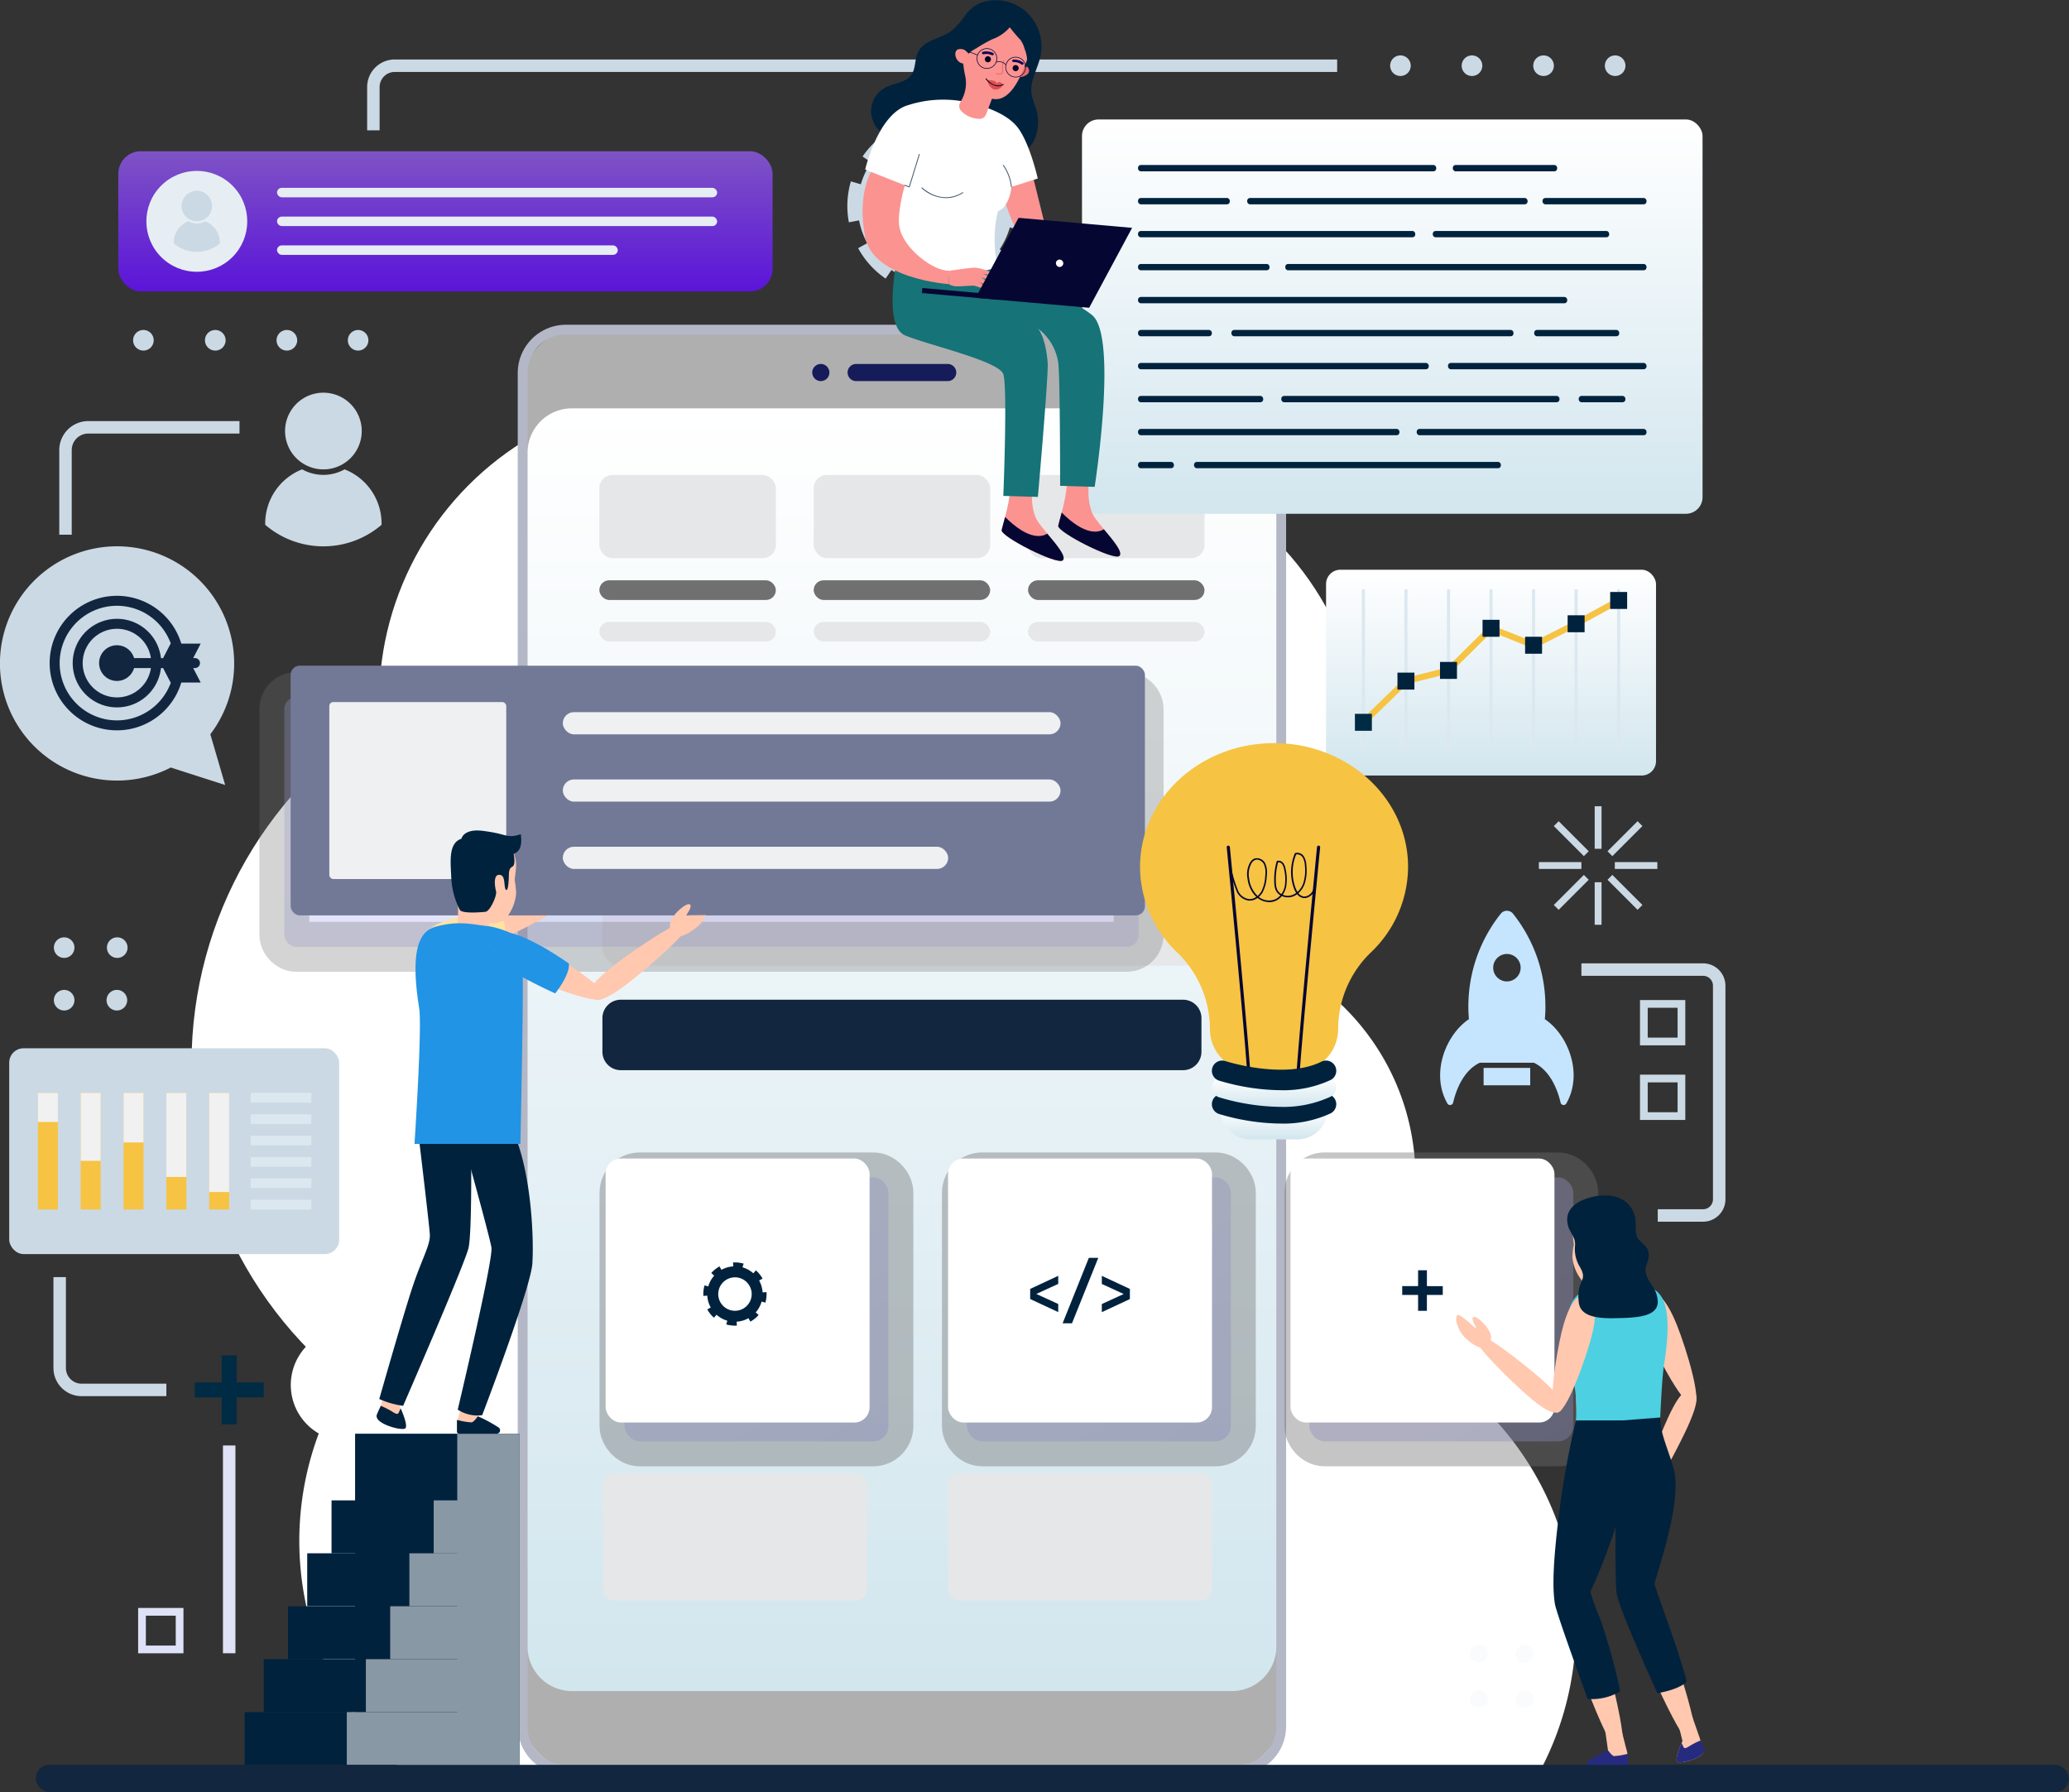 <svg xmlns="http://www.w3.org/2000/svg" xmlns:xlink="http://www.w3.org/1999/xlink" width="331.824" height="287.379" viewBox="0 0 331.824 287.379">
  <rect x="0" y="0" width="331.824" height="287.379" fill="#333333" stroke="none"/>
  <defs>
    <linearGradient id="linear-gradient" x1="0.5" x2="0.5" y2="1" gradientUnits="objectBoundingBox">
      <stop offset="0" stop-color="#fff"/>
      <stop offset="1" stop-color="#d2e6ee"/>
    </linearGradient>
    <linearGradient id="linear-gradient-2" x1="0.167" y1="-0.077" x2="0.833" y2="1.077" gradientUnits="objectBoundingBox">
      <stop offset="0" stop-color="#b1b2f3"/>
      <stop offset="1" stop-color="#9d9ef0"/>
    </linearGradient>
    <linearGradient id="linear-gradient-5" x1="0.314" y1="-0.604" x2="0.686" y2="1.604" xlink:href="#linear-gradient-2"/>
    <linearGradient id="linear-gradient-7" x1="0.5" x2="0.5" y2="1" gradientUnits="objectBoundingBox">
      <stop offset="0" stop-color="#7e53c5"/>
      <stop offset="1" stop-color="#5b14d9"/>
    </linearGradient>
  </defs>
  <g id="Grupo_172822" data-name="Grupo 172822" transform="translate(5839.824 -2651.045)">
    <g id="Grupo_172819" data-name="Grupo 172819" transform="translate(-5839.824 2659.931)">
      <g id="Grupo_29020" data-name="Grupo 29020" transform="translate(135.899 10.046)">
        <path id="Trazado_68871" data-name="Trazado 68871" d="M543.705,126.019Z" transform="translate(-517.263 -118.745)" fill="#cbd9e4"/>
        <path id="Trazado_68872" data-name="Trazado 68872" d="M537.968,128.163l-1.639.32A12.439,12.439,0,0,0,535,124.834l1.459-.809a14.089,14.089,0,0,0-4.434-4.852l-.934,1.381a12.433,12.433,0,0,0-3.517-1.648l.461-1.6-.074-.021a14.054,14.054,0,0,0-6.5-.283l.315,1.639a12.46,12.46,0,0,0-3.653,1.319l-.8-1.462a14.1,14.1,0,0,0-4.864,4.421l1.378.936a12.449,12.449,0,0,0-1.656,3.514l-1.6-.465-.031.11a14.062,14.062,0,0,0-.291,6.457l1.64-.311a12.457,12.457,0,0,0,1.309,3.657l-1.463.8h0a14.1,14.1,0,0,0,4.407,4.877l.94-1.374a12.445,12.445,0,0,0,3.51,1.663l-.47,1.6h0l.147.043a14.065,14.065,0,0,0,6.57.268l-.325-1.638a12.459,12.459,0,0,0,3.646-1.339l.813,1.458a14.1,14.1,0,0,0,4.84-4.447l-1.384-.931a12.458,12.458,0,0,0,1.64-3.521l1.6.457.01-.037a14.033,14.033,0,0,0,.275-6.533Zm-13.839,11.089a8.405,8.405,0,1,1,8.07-6.11A8.381,8.381,0,0,1,524.129,139.252Z" transform="translate(-510.018 -116.752)" fill="#cbd9e4"/>
      </g>
      <g id="Grupo_29021" data-name="Grupo 29021" transform="translate(30.717 54.481)">
        <path id="Trazado_68873" data-name="Trazado 68873" d="M625.987,435.045a49.13,49.13,0,1,0-86.337,0Z" transform="translate(-409.926 -214.029)" fill="#fff"/>
        <ellipse id="Elipse_3363" data-name="Elipse 3363" cx="65.418" cy="65.418" rx="65.418" ry="65.418" transform="translate(0 41.773)" fill="#fff"/>
        <ellipse id="Elipse_3364" data-name="Elipse 3364" cx="49.129" cy="49.13" rx="49.129" ry="49.13" transform="translate(30.082)" fill="#fff"/>
        <circle id="Elipse_3365" data-name="Elipse 3365" cx="49.129" cy="49.129" r="49.129" transform="translate(82.026 97.61) rotate(-79.905)" fill="#fff"/>
        <circle id="Elipse_3366" data-name="Elipse 3366" cx="38.586" cy="38.586" r="38.586" transform="translate(119.131 87.007)" fill="#fff"/>
        <path id="Trazado_68874" data-name="Trazado 68874" d="M400.782,376.367A49.128,49.128,0,0,0,414.8,430.884H522.44a49.122,49.122,0,0,0-54.295-81.527A49.145,49.145,0,0,0,410.06,361a8.977,8.977,0,1,0-9.278,15.367Z" transform="translate(-380.376 -209.867)" fill="#fff"/>
      </g>
      <g id="Grupo_29048" data-name="Grupo 29048" transform="translate(83.038 43.19)">
        <g id="Grupo_29044" data-name="Grupo 29044">
          <g id="Grupo_29043" data-name="Grupo 29043">
            <g id="Grupo_29042" data-name="Grupo 29042">
              <path id="Rectángulo_26499" data-name="Rectángulo 26499" d="M8.851,0H112.807a8.85,8.85,0,0,1,8.85,8.85V222.077a8.851,8.851,0,0,1-8.851,8.851H8.85A8.85,8.85,0,0,1,0,222.078V8.851A8.851,8.851,0,0,1,8.851,0Z" transform="translate(0.785 0.785)" fill="#afafaf"/>
              <path id="Trazado_68906" data-name="Trazado 68906" d="M558.167,160.548a6.161,6.161,0,0,1,6.161,6.162V383.744a6.161,6.161,0,0,1-6.161,6.162H450.4a6.162,6.162,0,0,1-6.162-6.162V166.709a6.162,6.162,0,0,1,6.162-6.162H558.167m0-1.57H450.4a7.74,7.74,0,0,0-7.732,7.731V383.744a7.741,7.741,0,0,0,7.732,7.732H558.167a7.74,7.74,0,0,0,7.731-7.732V166.709a7.74,7.74,0,0,0-7.731-7.731Z" transform="translate(-442.672 -158.978)" fill="#b4b7c6"/>
            </g>
          </g>
        </g>
        <g id="Grupo_29045" data-name="Grupo 29045" transform="translate(1.57 13.403)">
          <path id="Trazado_68907" data-name="Trazado 68907" d="M564.76,183.173V374.625a7.12,7.12,0,0,1-7.12,7.121H451.792a7.12,7.12,0,0,1-7.12-7.121V183.173a7.12,7.12,0,0,1,7.12-7.12H557.64A7.12,7.12,0,0,1,564.76,183.173Z" transform="translate(-444.672 -176.053)" fill="url(#linear-gradient)"/>
        </g>
        <g id="Grupo_29046" data-name="Grupo 29046" transform="translate(52.898 6.287)">
          <path id="Trazado_68908" data-name="Trazado 68908" d="M526.12,169.737H511.439a1.374,1.374,0,0,1-1.374-1.374h0a1.374,1.374,0,0,1,1.374-1.374H526.12a1.374,1.374,0,0,1,1.374,1.374h0A1.374,1.374,0,0,1,526.12,169.737Z" transform="translate(-510.065 -166.988)" fill="#161c59"/>
        </g>
        <g id="Grupo_29047" data-name="Grupo 29047" transform="translate(47.23 6.287)">
          <path id="Trazado_68909" data-name="Trazado 68909" d="M505.592,168.362a1.374,1.374,0,1,1-1.374-1.374A1.374,1.374,0,0,1,505.592,168.362Z" transform="translate(-502.843 -166.988)" fill="#161c59"/>
        </g>
      </g>
      <path id="Rectángulo_26500" data-name="Rectángulo 26500" d="M2.949,0H93.122A2.949,2.949,0,0,1,96.07,2.949v5.4A2.948,2.948,0,0,1,93.122,11.3H2.948A2.948,2.948,0,0,1,0,8.349v-5.4A2.949,2.949,0,0,1,2.949,0Z" transform="translate(96.616 134.669)" fill="#e6e7e8" style="mix-blend-mode: multiply;isolation: isolate"/>
      <rect id="Rectángulo_26501" data-name="Rectángulo 26501" width="28.305" height="13.336" rx="2.106" transform="translate(96.123 67.283)" fill="#e6e7e8" style="mix-blend-mode: multiply;isolation: isolate"/>
      <rect id="Rectángulo_26502" data-name="Rectángulo 26502" width="28.305" height="13.336" rx="2.106" transform="translate(130.499 67.283)" fill="#e6e7e8" style="mix-blend-mode: multiply;isolation: isolate"/>
      <rect id="Rectángulo_26503" data-name="Rectángulo 26503" width="28.305" height="13.336" rx="2.106" transform="translate(164.874 67.283)" fill="#e6e7e8" style="mix-blend-mode: multiply;isolation: isolate"/>
      <rect id="Rectángulo_26504" data-name="Rectángulo 26504" width="42.332" height="42.332" rx="2.455" transform="translate(100.152 179.915)" stroke="#707070" stroke-miterlimit="10" stroke-width="8" opacity="0.4" fill="url(#linear-gradient-2)" style="mix-blend-mode: multiply;isolation: isolate"/>
      <rect id="Rectángulo_26505" data-name="Rectángulo 26505" width="42.332" height="42.332" rx="2.455" transform="translate(155.072 179.915)" stroke="#707070" stroke-miterlimit="10" stroke-width="8" opacity="0.4" fill="url(#linear-gradient-2)" style="mix-blend-mode: multiply;isolation: isolate"/>
      <rect id="Rectángulo_26506" data-name="Rectángulo 26506" width="42.332" height="42.332" rx="2.455" transform="translate(209.993 179.915)" stroke="#707070" stroke-miterlimit="10" stroke-width="8" opacity="0.4" fill="url(#linear-gradient-2)" style="mix-blend-mode: multiply;isolation: isolate"/>
      <rect id="Rectángulo_26507" data-name="Rectángulo 26507" width="42.332" height="42.332" rx="2.455" transform="translate(97.13 176.894)" fill="#fff"/>
      <rect id="Rectángulo_26508" data-name="Rectángulo 26508" width="42.332" height="42.332" rx="2.455" transform="translate(152.051 176.894)" fill="#fff"/>
      <rect id="Rectángulo_26509" data-name="Rectángulo 26509" width="42.332" height="20.341" rx="1.702" transform="translate(152.051 227.438)" fill="#e6e7e8" style="mix-blend-mode: multiply;isolation: isolate"/>
      <rect id="Rectángulo_26510" data-name="Rectángulo 26510" width="42.332" height="20.341" rx="1.702" transform="translate(96.703 227.438)" fill="#e6e7e8" style="mix-blend-mode: multiply;isolation: isolate"/>
      <rect id="Rectángulo_26511" data-name="Rectángulo 26511" width="42.332" height="42.332" rx="2.455" transform="translate(206.971 176.894)" fill="#fff"/>
      <g id="Grupo_29049" data-name="Grupo 29049" transform="translate(96.123 84.169)">
        <rect id="Rectángulo_26512" data-name="Rectángulo 26512" width="28.305" height="3.153" rx="1.576" fill="#707070"/>
        <rect id="Rectángulo_26513" data-name="Rectángulo 26513" width="28.305" height="3.153" rx="1.576" transform="translate(34.375)" fill="#707070"/>
        <rect id="Rectángulo_26514" data-name="Rectángulo 26514" width="28.305" height="3.153" rx="1.576" transform="translate(68.751)" fill="#707070"/>
      </g>
      <g id="Grupo_29050" data-name="Grupo 29050" transform="translate(96.123 90.837)" style="mix-blend-mode: multiply;isolation: isolate">
        <rect id="Rectángulo_26515" data-name="Rectángulo 26515" width="28.305" height="3.153" rx="1.576" fill="#e6e7e8"/>
        <rect id="Rectángulo_26516" data-name="Rectángulo 26516" width="28.305" height="3.153" rx="1.576" transform="translate(34.375)" fill="#e6e7e8"/>
        <rect id="Rectángulo_26517" data-name="Rectángulo 26517" width="28.305" height="3.153" rx="1.576" transform="translate(68.751)" fill="#e6e7e8"/>
      </g>
      <g id="Grupo_29053" data-name="Grupo 29053" transform="translate(233.541 182.81)">
        <path id="Trazado_68910" data-name="Trazado 68910" d="M669.424,413.962c-2.122-.178-2.274-12.058-1.947-17.1s1.528-8.954,4.118-8.737,3.122,4.275,2.6,9.3S671.547,414.141,669.424,413.962Z" transform="translate(-641.497 -347.879)" fill="#ffc8af"/>
        <path id="Trazado_68911" data-name="Trazado 68911" d="M679.808,441.779c-1.752.707-8.187-14.672-9.593-18.149s-2.618-7.257-.655-8.05,3.715,2.769,5.12,6.246S681.559,441.071,679.808,441.779Z" transform="translate(-641.753 -353.762)" fill="#ffc8af"/>
        <path id="Trazado_68912" data-name="Trazado 68912" d="M682.635,446.526c-1.148.789-3.523,1.3-3.739.9s.154-1.529.482-2.342l0-.008c.1-.241.192-.454.263-.612.084-.2.141-.315.141-.315s-3.8-15.033-3.1-15.224c.764-.207,5.855,14.712,5.855,14.712s.025.094.067.228l.058.192.388,1.294C683.1,445.5,683.477,445.957,682.635,446.526Z" transform="translate(-643.487 -356.655)" fill="#ffc8af"/>
        <path id="Trazado_68913" data-name="Trazado 68913" d="M683.246,450.673c-1.148.789-3.524,1.3-3.739.9s.154-1.529.482-2.342l0-.008c.1-.241.191-.454.263-.612.072.15.182.373.267.57.15.344.346.348,1.047-.112a13.6,13.6,0,0,1,1.707-.865s.454.951.578,1.279C683.914,449.633,684.088,450.1,683.246,450.673Z" transform="translate(-644.099 -360.802)" fill="#262b7f"/>
        <g id="Grupo_29052" data-name="Grupo 29052" transform="translate(27.222 15.455)">
          <path id="Trazado_68914" data-name="Trazado 68914" d="M680.619,374.717c-1.418.589-5.6-7.325-7.131-10.816s-2.107-6.514-.377-7.234,3.466,1.823,4.864,5.367S682.035,374.127,680.619,374.717Z" transform="translate(-669.732 -356.544)" fill="#ffc8af"/>
          <g id="Grupo_29051" data-name="Grupo 29051" transform="translate(0 15.732)">
            <path id="Trazado_68915" data-name="Trazado 68915" d="M672.706,393.643c-1.237-.567,2.6-9.827,3.773-12.4s2.611-5.2,4-4.562.334,3.436-.845,6.007S673.943,394.21,672.706,393.643Z" transform="translate(-669.82 -376.587)" fill="#ffc8af"/>
            <path id="Trazado_68916" data-name="Trazado 68916" d="M673,395.234c1.507.56.218,3.106-.253,3.958-.768,1.388-2.913,2.075-3.456,1.785s1.432-3.3,1.364-3.475-.968,1.545-1.45,1.219.715-2.36,1.5-2.983A2.053,2.053,0,0,1,673,395.234Z" transform="translate(-669.096 -380.563)" fill="#ffc8af"/>
          </g>
        </g>
        <path id="Trazado_68917" data-name="Trazado 68917" d="M667.688,445.495c.128.51.388,1.082.109,1.586a1.4,1.4,0,0,1-.992.586,11.231,11.231,0,0,1-1.651.235,6.035,6.035,0,0,1-.673.054c-.187,0-.371-.035-.556-.045-.364-.022-.73-.007-1.094-.039-.035,0-.281.005-.315-.043s.03-.115.06-.142c.157-.137.363-.2.525-.33.182-.147.348-.312.532-.456a5.08,5.08,0,0,1,1.19-.721c.083-.035-2.435-15.809-1.684-15.972C663.824,430.058,667.687,445.488,667.688,445.495Z" transform="translate(-640.457 -356.932)" fill="#ffc8af"/>
        <path id="Trazado_68918" data-name="Trazado 68918" d="M656.8,414.892c-2.082-.455-.681-12.252.3-17.21s2.684-8.678,5.225-8.124,2.537,4.646,1.366,9.562S658.876,415.346,656.8,414.892Z" transform="translate(-638.996 -348.178)" fill="#ffc8af"/>
        <path id="Trazado_68919" data-name="Trazado 68919" d="M665.337,443.115c-1.8.565-7.29-15.2-8.412-18.779s-2.031-7.443-.01-8.077,3.482,3.057,4.6,6.636S667.139,442.55,665.337,443.115Z" transform="translate(-638.996 -353.917)" fill="#ffc8af"/>
        <path id="Trazado_68920" data-name="Trazado 68920" d="M667.694,450.773l0,1.773a.323.323,0,0,1-.322.323l-5.706,0a.517.517,0,0,1-.312-.932,21.617,21.617,0,0,1,3.143-1.709c.233.206.585.841,1,.918A11.455,11.455,0,0,0,667.694,450.773Z" transform="translate(-640.163 -361.238)" fill="#262b7f"/>
        <path id="Trazado_68921" data-name="Trazado 68921" d="M638.049,365.213c.889-1.014,8.6,5.256,10.708,7.105s4.2,3.956,3.2,5.093-3.359-.659-5.467-2.507S637.159,366.228,638.049,365.213Z" transform="translate(-635.18 -342.93)" fill="#ffc8af"/>
        <path id="Trazado_68922" data-name="Trazado 68922" d="M672.363,385.639l-13.215-.549-.579-22.608.913-5.678,6.1-2.244,3.932.75A4.611,4.611,0,0,1,673.261,360l-1.433,16Z" transform="translate(-639.609 -340.662)" fill="#ffc8af"/>
        <path id="Trazado_68923" data-name="Trazado 68923" d="M668.1,351.011v4.543a6.745,6.745,0,0,1-3.206.574c-1.211,0-1.483-.574-1.483-.574v-1.68Z" transform="translate(-640.651 -339.899)" fill="#ffc8af"/>
        <path id="Trazado_68924" data-name="Trazado 68924" d="M667.5,344.859c-.01.165-.016.319-.027.467,0,.053.005.106.005.165.112,2.7-1.619,5.585-4.225,5.977,0,0-.021.005-.059.011-.021,0-.052,0-.09,0-.557.069-2.575.234-3.312-.579a6.865,6.865,0,0,1-1.635-3.9,15.3,15.3,0,0,1,.218-1.963c0-.377-.2-1.556-.207-2.068a4.522,4.522,0,0,1,4.479-4.8C666.963,338.175,667.621,341.96,667.5,344.859Z" transform="translate(-639.521 -337.138)" fill="#ffc8af"/>
        <path id="Trazado_68925" data-name="Trazado 68925" d="M663.414,356.6" transform="translate(-640.652 -341.102)" fill="#6ebaad"/>
        <path id="Trazado_68926" data-name="Trazado 68926" d="M658.651,356.777c-.918.852-1.632,2.342-1.805,5.392a11.252,11.252,0,0,0,.463,6.042c2.015,5.024.78,11.258.78,11.258l13.691.5s.289-9.18.757-12.108c1.412-8.836-.011-11.68-2.473-12.37C666.376,354.462,659.57,355.925,658.651,356.777Z" transform="translate(-639.192 -340.787)" fill="#4dd0e1"/>
        <path id="Trazado_68927" data-name="Trazado 68927" d="M654.716,376.048c-1.474-.381-.059-9.145.817-12.821s2.225-6.414,4.024-5.951,1.654,3.513.644,7.155S656.189,376.428,654.716,376.048Z" transform="translate(-638.643 -341.236)" fill="#ffc8af"/>
        <path id="Trazado_68928" data-name="Trazado 68928" d="M634.544,361.322c.354-.395,2.28,1.5,2.9,1.986.093.074.159.118.183.115s.023-.036.007-.085c-.1-.3-.859-1.361-.491-1.7.406-.367,1.921,1.071,2.434,1.991.029.05.067.106.089.153a2.038,2.038,0,0,1-.055,2.332c-.894,1.32-3.044-.52-3.754-1.174a4.989,4.989,0,0,1-1.261-2.112A1.909,1.909,0,0,1,634.544,361.322Z" transform="translate(-634.414 -342.105)" fill="#ffc8af"/>
        <path id="Trazado_68929" data-name="Trazado 68929" d="M657.127,341.2a4.007,4.007,0,0,0,.083.436c.3,1.206,1.241,1.907,1.146,3.223a5.5,5.5,0,0,0,.742,3.407c1.455,2.466-.556,1.919-.151,5.7.2,1.86,1.964,2.625,5.449,2.575s7.323-.1,7.222-2.727a4.823,4.823,0,0,0-.96-2.608c-.67-1.014-1.243-1.864-.878-3.114a7.248,7.248,0,0,0,.4-1.567c.08-1.319-.866-1.743-1.6-2.6-.788-.918-.327-2.47-.59-3.576-.859-3.6-4.586-4.018-7.613-3.044C658.525,337.9,656.841,339.071,657.127,341.2Z" transform="translate(-639.292 -336.854)" fill="#00223d"/>
        <path id="Trazado_68930" data-name="Trazado 68930" d="M674.141,382.215c-.114,2.873,2.052,6.641,2.388,9.5.672,5.733-3.294,16.471-3.294,17.165s3.711,10.008,5.15,15.688c0,0-.807,1.161-4.7,1.868,0,0-5.962-12.975-6.515-15.9s.126-27.783.126-27.783Z" transform="translate(-641.413 -346.61)" fill="#00223d"/>
        <path id="Trazado_68931" data-name="Trazado 68931" d="M665.4,382.816h-7.5a140.574,140.574,0,0,0-2.836,15.983c-1.111,9.188-.757,11.914-.555,13.379s5.267,15.3,5.267,15.3A8.83,8.83,0,0,0,665,426.263a100.105,100.105,0,0,0-3.169-11.51,36.215,36.215,0,0,1-1.624-4.443s4.215-8.987,5.267-15.4A37.926,37.926,0,0,0,665.4,382.816Z" transform="translate(-638.689 -346.74)" fill="#00223d"/>
      </g>
      <rect id="Rectángulo_26518" data-name="Rectángulo 26518" width="137.011" height="40.044" rx="1.881" transform="translate(45.604 102.896)" stroke="#707070" stroke-miterlimit="10" stroke-width="8" opacity="0.3" fill="url(#linear-gradient-5)" style="mix-blend-mode: multiply;isolation: isolate"/>
      <g id="Grupo_29065" data-name="Grupo 29065" transform="translate(39.238 97.861)">
        <g id="Grupo_29054" data-name="Grupo 29054" transform="translate(0 123.16)">
          <path id="Trazado_68932" data-name="Trazado 68932" d="M404.582,385.535v10.69h-3.777v8.455h3.777v.033h-7.677v8.455h7.677v.033H393.825v8.455h10.757v.033H389.926v8.455h14.657v.033H386.871v8.455h44.1v-53.1Z" transform="translate(-386.871 -385.535)" fill="#00223d"/>
        </g>
        <path id="Trazado_68933" data-name="Trazado 68933" d="M425.454,385.535v10.69h-3.777v8.455h3.777v.033h-7.677v8.455h7.677v.033H414.7v8.455h10.757v.033H410.8v8.455h14.657v.033H407.742v8.455h27.715v-53.1Z" transform="translate(-391.36 -262.376)" fill="#8998a5"/>
        <g id="Grupo_29064" data-name="Grupo 29064" transform="translate(7.373)">
          <path id="Trazado_68934" data-name="Trazado 68934" d="M428.392,343.651c2.243-.188,2.4-12.743,2.058-18.073s-1.615-9.463-4.353-9.233-3.3,4.517-2.75,9.831S426.149,343.84,428.392,343.651Z" transform="translate(-402.048 -247.492)" fill="#ffc8af"/>
          <path id="Trazado_68935" data-name="Trazado 68935" d="M416.092,373.048c1.851.747,8.653-15.505,10.137-19.18s2.768-7.669.692-8.508-3.926,2.927-5.41,6.6S414.241,372.3,416.092,373.048Z" transform="translate(-400.451 -253.709)" fill="#ffc8af"/>
          <path id="Trazado_68936" data-name="Trazado 68936" d="M414.562,378.064c1.214.834,3.725,1.373,3.952.948s-.162-1.615-.509-2.475l0-.008c-.1-.254-.2-.481-.278-.648-.089-.211-.149-.333-.149-.333s4.02-15.887,3.276-16.088c-.807-.218-6.187,15.548-6.187,15.548s-.027.1-.071.24l-.062.2-.409,1.367C414.068,376.985,413.672,377.464,414.562,378.064Z" transform="translate(-400.076 -256.767)" fill="#ffc8af"/>
          <path id="Trazado_68937" data-name="Trazado 68937" d="M414.527,382.446c1.214.834,3.724,1.373,3.952.948s-.162-1.615-.509-2.475l0-.008c-.1-.254-.2-.481-.278-.647-.076.159-.192.394-.283.6-.158.364-.366.367-1.106-.119a14.341,14.341,0,0,0-1.8-.914s-.479,1-.611,1.352C413.822,381.348,413.637,381.846,414.527,382.446Z" transform="translate(-400.041 -261.149)" fill="#00223d"/>
          <path id="Trazado_68938" data-name="Trazado 68938" d="M429.12,328.6s.093,11.47-.42,13.871-10.5,25.362-10.5,25.362a14.2,14.2,0,0,1-3.826-1.088s3.735-13.124,5.282-17.819,2.934-6.882,2.827-8.589-1.814-15.952-1.814-15.952l8.462-.357Z" transform="translate(-400.158 -249.146)" fill="#00223d"/>
          <g id="Grupo_29057" data-name="Grupo 29057" transform="translate(21.205 24.978)">
            <g id="Grupo_29055" data-name="Grupo 29055" transform="translate(16.046)">
              <path id="Trazado_68939" data-name="Trazado 68939" d="M459.453,265.068c-.889-1.13-9.452,5.1-11.8,6.95s-4.691,3.972-3.695,5.24,3.613-.51,5.961-2.358S460.342,266.2,459.453,265.068Z" transform="translate(-443.722 -261.414)" fill="#ffc8af"/>
              <path id="Trazado_68940" data-name="Trazado 68940" d="M460.851,265.743c.949,1.41,3.245-.546,4-1.242,1.236-1.133,1.41-3.508.977-3.994s-3.038,2.291-3.232,2.264,1.347-1.377.892-1.792-2.247,1.319-2.694,2.279A2.17,2.17,0,0,0,460.851,265.743Z" transform="translate(-447.316 -260.45)" fill="#ffc8af"/>
            </g>
            <g id="Grupo_29056" data-name="Grupo 29056" transform="translate(0 13.472)">
              <path id="Trazado_68941" data-name="Trazado 68941" d="M443.562,278.19c-.479-1.549-9.738.395-13.607,1.512s-6.717,2.688-6.133,4.58,3.822,1.585,7.648.328S444.04,279.74,443.562,278.19Z" transform="translate(-423.38 -277.614)" fill="#ffc8af"/>
              <path id="Trazado_68942" data-name="Trazado 68942" d="M423.642,284.975c-.932-1.683-.064-3.505,2.532-4.531A75.9,75.9,0,0,1,435.4,278c.068.147.13.293.188.435,1.537,3.593.845,4.733.845,4.733-4.443,1.786-9.651,3.2-11.4,2.6A5.092,5.092,0,0,1,423.642,284.975Z" transform="translate(-423.279 -277.697)" fill="#ffe3a1"/>
            </g>
          </g>
          <g id="Grupo_29060" data-name="Grupo 29060">
            <rect id="Rectángulo_26519" data-name="Rectángulo 26519" width="137.011" height="40.044" rx="1.47" fill="#727997"/>
            <g id="Grupo_29058" data-name="Grupo 29058" transform="translate(6.205 5.833)">
              <rect id="Rectángulo_26520" data-name="Rectángulo 26520" width="28.378" height="28.378" rx="0.634" fill="#eef0f2"/>
            </g>
            <g id="Grupo_29059" data-name="Grupo 29059" transform="translate(43.65 7.452)">
              <rect id="Rectángulo_26521" data-name="Rectángulo 26521" width="79.827" height="3.558" rx="1.779" fill="#eef0f2"/>
              <rect id="Rectángulo_26522" data-name="Rectángulo 26522" width="79.827" height="3.558" rx="1.779" transform="translate(0 10.791)" fill="#eef0f2"/>
              <rect id="Rectángulo_26523" data-name="Rectángulo 26523" width="61.804" height="3.558" rx="1.779" transform="translate(0 21.581)" fill="#eef0f2"/>
            </g>
          </g>
          <path id="Trazado_68944" data-name="Trazado 68944" d="M430.684,376.975c-.109.435-.494,1.341-.14,1.739.219.246.746.263,1.042.275a3.277,3.277,0,0,0,1.1-.093c.47-.134.747-.238.87-.733.279-1.129.393-2.3.557-3.452.249-1.74.5-3.481.727-5.224.236-1.768.462-3.539.633-5.315.064-.662.122-1.326.151-1.99a3.751,3.751,0,0,0-.031-1.171c-.017-.058-.029-.176-.1-.192C434.768,360.662,430.686,376.968,430.684,376.975Z" transform="translate(-403.606 -257.059)" fill="#ffc8af"/>
          <path id="Trazado_68945" data-name="Trazado 68945" d="M441.248,344.634c2.2-.48.718-12.948-.32-18.187s-2.837-9.172-5.521-8.586-2.681,4.91-1.444,10.105S439.048,345.114,441.248,344.634Z" transform="translate(-404.2 -247.808)" fill="#ffc8af"/>
          <path id="Trazado_68946" data-name="Trazado 68946" d="M431.841,374.46c1.9.6,7.7-16.063,8.889-19.845s2.146-7.866.011-8.535-3.68,3.231-4.866,7.012S429.936,373.862,431.841,374.46Z" transform="translate(-403.82 -253.873)" fill="#ffc8af"/>
          <path id="Trazado_68947" data-name="Trazado 68947" d="M430.245,382.554l0,1.874a.342.342,0,0,0,.342.341l6.03,0a.547.547,0,0,0,.33-.985,22.9,22.9,0,0,0-3.322-1.8c-.246.217-.618.889-1.051.97A12.1,12.1,0,0,1,430.245,382.554Z" transform="translate(-403.573 -261.61)" fill="#00223d"/>
          <path id="Trazado_68948" data-name="Trazado 68948" d="M423.068,313.719h14.855l.612-23.892-1.106-6.741-7.2-2.212-4.155.793a4.874,4.874,0,0,0-3.958,4.958l1.514,16.91Z" transform="translate(-401.824 -239.865)" fill="#ffc8af"/>
          <path id="Trazado_68949" data-name="Trazado 68949" d="M430.47,276.8v4.8a7.132,7.132,0,0,0,3.388.606c1.28,0,1.568-.606,1.568-.606V279.83Z" transform="translate(-403.621 -238.99)" fill="#ffc8af"/>
          <path id="Trazado_68950" data-name="Trazado 68950" d="M429.754,270.3c.011.174.016.337.027.494,0,.056-.005.112-.005.174-.118,2.85,1.711,5.9,4.465,6.317,0,0,.023.006.062.011.023,0,.056.005.1.005.59.073,2.721.247,3.5-.611a7.256,7.256,0,0,0,1.728-4.126,16.2,16.2,0,0,0-.23-2.075c0-.4.214-1.645.217-2.186a4.778,4.778,0,0,0-4.734-5.067C430.321,263.239,429.625,267.239,429.754,270.3Z" transform="translate(-403.464 -236.072)" fill="#ffc8af"/>
          <path id="Trazado_68951" data-name="Trazado 68951" d="M436.781,283.034" transform="translate(-404.978 -240.33)" fill="#6ebaad"/>
          <g id="Grupo_29062" data-name="Grupo 29062" transform="translate(48.019 38.241)">
            <path id="Trazado_68952" data-name="Trazado 68952" d="M473.152,281.082c-.87-1.129-9.422,4.968-11.769,6.777s-4.691,3.892-3.714,5.158,3.587-.47,5.934-2.279S474.023,282.212,473.152,281.082Z" transform="translate(-457.441 -278.121)" fill="#ffc8af"/>
            <g id="Grupo_29061" data-name="Grupo 29061" transform="translate(12.798)">
              <path id="Trazado_68953" data-name="Trazado 68953" d="M476.562,279.159a.52.52,0,0,1-.2.108c-.026-.005-.021-.04,0-.09.126-.312,1-1.378.631-1.755-.4-.413-2.1,1-2.7,1.937-.034.052-.078.108-.1.156a2.152,2.152,0,0,0-.1,2.463c.854,1.452,3.245-.345,4.038-.988a4.259,4.259,0,0,0,1.363-1.9C478.526,279.159,477.655,279.1,476.562,279.159Z" transform="translate(-473.746 -277.348)" fill="#ffc8af"/>
            </g>
          </g>
          <path id="Trazado_68954" data-name="Trazado 68954" d="M440.078,326.1c2.171,6.346,2.545,15.256,2.3,19.177s-8.049,24.326-8.049,24.326a5.862,5.862,0,0,1-3.921-.889s5.727-24.078,5.407-26-4.636-17.455-4.636-17.455Z" transform="translate(-403.609 -249.413)" fill="#00223d"/>
          <path id="Trazado_68955" data-name="Trazado 68955" d="M433.574,281.732a15.15,15.15,0,0,1,3.932,1.331,17.392,17.392,0,0,1,1.4,5.8c.052.9.047,3.485.015,6.731-.089,8.33-.362,21.041-.362,21.041H421.57s1.249-18.656.754-21.75c-1.491-9.338.012-12.343,2.614-13.073C428.835,280.721,431.034,281.521,433.574,281.732Z" transform="translate(-401.707 -239.947)" fill="#2194e5"/>
          <path id="Trazado_68956" data-name="Trazado 68956" d="M438.288,269.814s-.053,1.867-.32,2-.321-.509-.374-1c-.06-.556-.107-1.507-.96-1.4s-.576,1.994-.39,2.634-.958,3.208-1.7,3.288-3.7.32-4.1-.293a12.591,12.591,0,0,1-1.387-5.229c-.08-2.321-.534-5.5,1.627-6.188,0,0,.315-1.67,3.443-1.269s3.33.816,4.586.842a4.39,4.39,0,0,0,1.479-.32s.576,2.661-1.131,3.141c0,0,.4,1.793-.215,2.087S438.32,269.2,438.288,269.814Z" transform="translate(-403.297 -235.869)" fill="#00223d"/>
          <g id="Grupo_29063" data-name="Grupo 29063" transform="translate(31.755 42.696)">
            <path id="Trazado_68957" data-name="Trazado 68957" d="M455.243,293.635c.725-1.436-7.224-6.421-10.754-8.286s-6.646-2.7-7.531-.951,1.639,3.763,5.234,5.5S454.518,295.07,455.243,293.635Z" transform="translate(-436.733 -283.112)" fill="#ffc8af"/>
            <path id="Trazado_68958" data-name="Trazado 68958" d="M437.526,283.433c-1.495,1.212-.853,3.4,1.444,4.985a75.9,75.9,0,0,0,8.432,4.462c.1-.128.192-.256.281-.382,2.308-3.154,1.891-4.42,1.891-4.42C445.649,285.336,439.523,281.814,437.526,283.433Z" transform="translate(-436.72 -283.024)" fill="#2194e5"/>
          </g>
          <path id="Trazado_68959" data-name="Trazado 68959" d="M468.044,288.022c-.374-.418-2.408,1.582-3.063,2.1,1.106-.173,2.136-.345,3.01-.5C468.216,288.894,468.252,288.254,468.044,288.022Z" transform="translate(-411.044 -241.391)" fill="#ffc8af"/>
        </g>
      </g>
      <path id="Trazado_68960" data-name="Trazado 68960" d="M374.437,223.03a18.783,18.783,0,1,0-10.164,16.684c3.065.994,8.72,2.805,8.72,2.805l-2.379-8.135A18.694,18.694,0,0,0,374.437,223.03Z" transform="translate(-336.881 -125.525)" fill="#cbd9e4"/>
      <g id="Grupo_29066" data-name="Grupo 29066" transform="translate(42.533 54.088)">
        <path id="Trazado_68961" data-name="Trazado 68961" d="M401.613,172.979a6.149,6.149,0,1,0,4.819,4.818A6.153,6.153,0,0,0,401.613,172.979Zm2.189,12.173a6.989,6.989,0,0,1-6.809,0,9.33,9.33,0,0,0-5.924,8.69v.2a14.33,14.33,0,0,0,18.664,0v-.2A9.337,9.337,0,0,0,403.8,185.152Z" transform="translate(-391.069 -172.862)" fill="#cbd9e4"/>
      </g>
      <g id="Grupo_29067" data-name="Grupo 29067" transform="translate(165.219 192.811)">
        <path id="Trazado_68962" data-name="Trazado 68962" d="M547.372,356.993v-1.622l4.5-2.1v1.3l-3.517,1.611,3.517,1.611v1.3Z" transform="translate(-547.372 -350.385)" fill="#00223d"/>
        <path id="Trazado_68963" data-name="Trazado 68963" d="M558.209,349.6h1.512l-4.219,10.5H554Z" transform="translate(-548.798 -349.596)" fill="#00223d"/>
        <path id="Trazado_68964" data-name="Trazado 68964" d="M562.012,359.1v-1.3l3.506-1.611-3.506-1.611v-1.3l4.5,2.1v1.622Z" transform="translate(-550.521 -350.385)" fill="#00223d"/>
      </g>
      <path id="Rectángulo_26524" data-name="Rectángulo 26524" d="M2.949,0H93.122A2.949,2.949,0,0,1,96.07,2.949v5.4A2.949,2.949,0,0,1,93.122,11.3H2.948A2.948,2.948,0,0,1,0,8.349v-5.4A2.949,2.949,0,0,1,2.949,0Z" transform="translate(96.616 151.426)" fill="#12263f"/>
      <path id="Trazado_68965" data-name="Trazado 68965" d="M490.092,355.34a4.448,4.448,0,0,0-.555-1.9l.549-.306a5.078,5.078,0,0,0-1.062-1.325l-.419.472a4.433,4.433,0,0,0-1.731-.953l.172-.6-.008,0a5.079,5.079,0,0,0-1.384-.192c-.1,0-.2,0-.3.009l.038.629a4.441,4.441,0,0,0-1.9.553l-.306-.55a5.1,5.1,0,0,0-1.326,1.061l.471.42a4.431,4.431,0,0,0-.953,1.731l-.6-.173,0,.012a5.075,5.075,0,0,0-.193,1.383c0,.1,0,.2.008.293l.629-.036a4.432,4.432,0,0,0,.553,1.9l-.551.306a5.1,5.1,0,0,0,1.06,1.326l.42-.47a4.419,4.419,0,0,0,1.73.954l-.173.6.016,0a5.086,5.086,0,0,0,1.384.193c.1,0,.2,0,.305-.009l-.039-.629a4.438,4.438,0,0,0,1.9-.557l.307.549a5.064,5.064,0,0,0,1.323-1.064l-.471-.418a4.421,4.421,0,0,0,.951-1.732l.6.171v0a5.085,5.085,0,0,0,.193-1.383q0-.152-.009-.3Zm-5.537,4.159h0l.031-.11Zm3.688-3.162a2.682,2.682,0,1,1,.1-.733A2.689,2.689,0,0,1,488.242,356.338Z" transform="translate(-367.788 -156.986)" fill="#00223d"/>
      <path id="Trazado_68966" data-name="Trazado 68966" d="M627.346,354.685v-2.545h-1.413v2.545h-2.545V356.1h2.545v2.545h1.413V356.1h2.545v-1.412Z" transform="translate(-398.502 -157.332)" fill="#00223d"/>
      <g id="Grupo_29070" data-name="Grupo 29070" transform="translate(173.528 10.269)">
        <g id="Grupo_29069" data-name="Grupo 29069" transform="translate(0)">
          <rect id="Rectángulo_26525" data-name="Rectángulo 26525" width="99.525" height="63.231" rx="2.658" fill="url(#linear-gradient)"/>
          <g id="Grupo_29068" data-name="Grupo 29068" transform="translate(8.985 7.304)">
            <rect id="Rectángulo_26526" data-name="Rectángulo 26526" width="16.737" height="1.014" rx="0.443" transform="translate(50.488)" fill="#00223d"/>
            <rect id="Rectángulo_26527" data-name="Rectángulo 26527" width="47.827" height="1.014" rx="0.443" fill="#00223d"/>
            <rect id="Rectángulo_26528" data-name="Rectángulo 26528" width="16.68" height="1.014" rx="0.443" transform="translate(64.875 5.29)" fill="#00223d"/>
            <rect id="Rectángulo_26529" data-name="Rectángulo 26529" width="14.721" height="1.014" rx="0.443" transform="translate(0 5.29)" fill="#00223d"/>
            <rect id="Rectángulo_26530" data-name="Rectángulo 26530" width="44.97" height="1.014" rx="0.443" transform="translate(17.509 5.29)" fill="#00223d"/>
            <rect id="Rectángulo_26531" data-name="Rectángulo 26531" width="28.291" height="1.014" rx="0.443" transform="translate(47.274 10.58)" fill="#00223d"/>
            <rect id="Rectángulo_26532" data-name="Rectángulo 26532" width="44.464" height="1.014" rx="0.443" transform="translate(0 10.58)" fill="#00223d"/>
            <rect id="Rectángulo_26533" data-name="Rectángulo 26533" width="21.095" height="1.014" rx="0.443" transform="translate(0 15.87)" fill="#00223d"/>
            <rect id="Rectángulo_26534" data-name="Rectángulo 26534" width="57.937" height="1.014" rx="0.443" transform="translate(23.618 15.87)" fill="#00223d"/>
            <rect id="Rectángulo_26535" data-name="Rectángulo 26535" width="68.838" height="1.014" rx="0.443" transform="translate(0 21.16)" fill="#00223d"/>
            <rect id="Rectángulo_26536" data-name="Rectángulo 26536" width="11.842" height="1.014" rx="0.443" transform="translate(0 26.45)" fill="#00223d"/>
            <rect id="Rectángulo_26537" data-name="Rectángulo 26537" width="45.247" height="1.014" rx="0.443" transform="translate(14.975 26.45)" fill="#00223d"/>
            <rect id="Rectángulo_26538" data-name="Rectángulo 26538" width="13.639" height="1.014" rx="0.443" transform="translate(63.539 26.45)" fill="#00223d"/>
            <rect id="Rectángulo_26539" data-name="Rectángulo 26539" width="46.629" height="1.014" rx="0.443" transform="translate(0 31.74)" fill="#00223d"/>
            <rect id="Rectángulo_26540" data-name="Rectángulo 26540" width="31.839" height="1.014" rx="0.443" transform="translate(49.716 31.74)" fill="#00223d"/>
            <rect id="Rectángulo_26541" data-name="Rectángulo 26541" width="7.487" height="1.014" rx="0.443" transform="translate(70.681 37.03)" fill="#00223d"/>
            <rect id="Rectángulo_26542" data-name="Rectángulo 26542" width="20.078" height="1.014" rx="0.443" transform="translate(0 37.03)" fill="#00223d"/>
            <rect id="Rectángulo_26543" data-name="Rectángulo 26543" width="44.613" height="1.014" rx="0.443" transform="translate(22.981 37.03)" fill="#00223d"/>
            <rect id="Rectángulo_26544" data-name="Rectángulo 26544" width="36.861" height="1.014" rx="0.443" transform="translate(44.694 42.32)" fill="#00223d"/>
            <rect id="Rectángulo_26545" data-name="Rectángulo 26545" width="41.929" height="1.014" rx="0.443" transform="translate(0 42.32)" fill="#00223d"/>
            <rect id="Rectángulo_26546" data-name="Rectángulo 26546" width="49.21" height="1.014" rx="0.443" transform="translate(8.985 47.61)" fill="#00223d"/>
            <rect id="Rectángulo_26547" data-name="Rectángulo 26547" width="5.76" height="1.014" rx="0.443" transform="translate(0 47.61)" fill="#00223d"/>
          </g>
        </g>
      </g>
      <rect id="Rectángulo_26548" data-name="Rectángulo 26548" width="326.087" height="4.375" rx="2.188" transform="translate(5.736 274.118)" fill="#12263f"/>
      <rect id="Rectángulo_26549" data-name="Rectángulo 26549" width="104.936" height="22.479" rx="3.608" transform="translate(18.969 15.368)" fill="url(#linear-gradient-7)"/>
      <g id="Grupo_29071" data-name="Grupo 29071" transform="translate(44.43 21.232)">
        <rect id="Rectángulo_26550" data-name="Rectángulo 26550" width="70.584" height="1.522" rx="0.761" fill="#e6eef3"/>
        <rect id="Rectángulo_26551" data-name="Rectángulo 26551" width="70.584" height="1.522" rx="0.761" transform="translate(0 4.615)" fill="#e6eef3"/>
        <rect id="Rectángulo_26552" data-name="Rectángulo 26552" width="54.648" height="1.522" rx="0.761" transform="translate(0 9.229)" fill="#e6eef3"/>
      </g>
      <circle id="Elipse_3367" data-name="Elipse 3367" cx="8.09" cy="8.09" r="8.09" transform="translate(20.124 26.608) rotate(-45)" fill="#e6eef3"/>
      <g id="Grupo_29072" data-name="Grupo 29072" transform="translate(27.852 21.706)">
        <path id="Trazado_68967" data-name="Trazado 68967" d="M376.56,131.653a2.446,2.446,0,1,0,1.918,1.917A2.448,2.448,0,0,0,376.56,131.653Zm.871,4.844a2.784,2.784,0,0,1-2.709,0,3.711,3.711,0,0,0-2.357,3.457v.081a5.7,5.7,0,0,0,7.426,0v-.081A3.714,3.714,0,0,0,377.431,136.5Z" transform="translate(-372.365 -131.607)" fill="#cbd9e4"/>
      </g>
      <g id="Grupo_29077" data-name="Grupo 29077" transform="translate(1.479 159.214)">
        <rect id="Rectángulo_26553" data-name="Rectángulo 26553" width="52.916" height="32.999" rx="2.294" fill="#cbd9e4"/>
        <g id="Grupo_29075" data-name="Grupo 29075" transform="translate(4.597 7.154)">
          <g id="Grupo_29073" data-name="Grupo 29073">
            <rect id="Rectángulo_26554" data-name="Rectángulo 26554" width="3.206" height="18.692" fill="#f6c343"/>
            <rect id="Rectángulo_26555" data-name="Rectángulo 26555" width="3.206" height="18.692" transform="translate(6.869)" fill="#f6c343"/>
            <rect id="Rectángulo_26556" data-name="Rectángulo 26556" width="3.206" height="18.692" transform="translate(13.737)" fill="#f6c343"/>
            <rect id="Rectángulo_26557" data-name="Rectángulo 26557" width="3.206" height="18.692" transform="translate(20.606)" fill="#f6c343"/>
            <rect id="Rectángulo_26558" data-name="Rectángulo 26558" width="3.206" height="18.692" transform="translate(27.475)" fill="#f6c343"/>
          </g>
          <g id="Grupo_29074" data-name="Grupo 29074">
            <rect id="Rectángulo_26559" data-name="Rectángulo 26559" width="3.206" height="4.668" fill="#f1f1f1"/>
            <rect id="Rectángulo_26560" data-name="Rectángulo 26560" width="3.206" height="10.893" transform="translate(6.869)" fill="#f1f1f1"/>
            <rect id="Rectángulo_26561" data-name="Rectángulo 26561" width="3.206" height="7.948" transform="translate(13.737)" fill="#f1f1f1"/>
            <rect id="Rectángulo_26562" data-name="Rectángulo 26562" width="3.206" height="13.485" transform="translate(20.606)" fill="#f1f1f1"/>
            <rect id="Rectángulo_26563" data-name="Rectángulo 26563" width="3.206" height="15.896" transform="translate(27.475)" fill="#f1f1f1"/>
          </g>
        </g>
        <g id="Grupo_29076" data-name="Grupo 29076" transform="translate(38.736 7.154)" style="mix-blend-mode: multiply;isolation: isolate">
          <rect id="Rectángulo_26564" data-name="Rectángulo 26564" width="9.718" height="1.559" fill="#dce8ef"/>
          <rect id="Rectángulo_26565" data-name="Rectángulo 26565" width="9.718" height="1.559" transform="translate(0 3.426)" fill="#dce8ef"/>
          <rect id="Rectángulo_26566" data-name="Rectángulo 26566" width="9.718" height="1.559" transform="translate(0 6.853)" fill="#dce8ef"/>
          <rect id="Rectángulo_26567" data-name="Rectángulo 26567" width="9.718" height="1.559" transform="translate(0 10.28)" fill="#dce8ef"/>
          <rect id="Rectángulo_26568" data-name="Rectángulo 26568" width="9.718" height="1.559" transform="translate(0 13.706)" fill="#dce8ef"/>
          <rect id="Rectángulo_26569" data-name="Rectángulo 26569" width="9.718" height="1.559" transform="translate(0 17.133)" fill="#dce8ef"/>
        </g>
      </g>
      <g id="Grupo_29082" data-name="Grupo 29082" transform="translate(212.672 82.474)">
        <rect id="Rectángulo_26570" data-name="Rectángulo 26570" width="52.916" height="32.999" rx="2.294" transform="translate(0)" fill="url(#linear-gradient)"/>
        <g id="Grupo_29078" data-name="Grupo 29078" transform="translate(5.988 3.139)" style="mix-blend-mode: multiply;isolation: isolate">
          <line id="Línea_260" data-name="Línea 260" y2="26.721" transform="translate(40.94)" fill="none" stroke="#dce8ef" stroke-miterlimit="10" stroke-width="0.5"/>
          <line id="Línea_261" data-name="Línea 261" y2="26.721" transform="translate(34.116)" fill="none" stroke="#dce8ef" stroke-miterlimit="10" stroke-width="0.5"/>
          <line id="Línea_262" data-name="Línea 262" y2="26.721" transform="translate(27.293)" fill="none" stroke="#dce8ef" stroke-miterlimit="10" stroke-width="0.5"/>
          <line id="Línea_263" data-name="Línea 263" y2="26.721" transform="translate(20.47)" fill="none" stroke="#dce8ef" stroke-miterlimit="10" stroke-width="0.5"/>
          <line id="Línea_264" data-name="Línea 264" y2="26.721" transform="translate(13.647)" fill="none" stroke="#dce8ef" stroke-miterlimit="10" stroke-width="0.5"/>
          <line id="Línea_265" data-name="Línea 265" y2="26.721" fill="none" stroke="#dce8ef" stroke-miterlimit="10" stroke-width="0.5"/>
          <line id="Línea_266" data-name="Línea 266" y2="26.721" transform="translate(6.823)" fill="none" stroke="#dce8ef" stroke-miterlimit="10" stroke-width="0.5"/>
        </g>
        <g id="Grupo_29081" data-name="Grupo 29081" transform="translate(4.628 3.567)">
          <g id="Grupo_29080" data-name="Grupo 29080">
            <path id="Trazado_68968" data-name="Trazado 68968" d="M615.456,234.843l6.823-6.608,6.823-1.715,6.823-6.755,6.823,2.72,6.823-3.445L656.4,215.3" transform="translate(-614.096 -213.943)" fill="none" stroke="#f6c343" stroke-linecap="round" stroke-miterlimit="10" stroke-width="1"/>
            <g id="Grupo_29079" data-name="Grupo 29079">
              <rect id="Rectángulo_26571" data-name="Rectángulo 26571" width="2.72" height="2.72" transform="translate(0 19.54)" fill="#002b45"/>
              <rect id="Rectángulo_26572" data-name="Rectángulo 26572" width="2.72" height="2.72" transform="translate(6.823 12.932)" fill="#00223d"/>
              <rect id="Rectángulo_26573" data-name="Rectángulo 26573" width="2.72" height="2.72" transform="translate(13.647 11.218)" fill="#00223d"/>
              <rect id="Rectángulo_26574" data-name="Rectángulo 26574" width="2.72" height="2.72" transform="translate(20.47 4.463)" fill="#00223d"/>
              <rect id="Rectángulo_26575" data-name="Rectángulo 26575" width="2.72" height="2.72" transform="translate(27.293 7.183)" fill="#00223d"/>
              <rect id="Rectángulo_26576" data-name="Rectángulo 26576" width="2.72" height="2.72" transform="translate(34.116 3.738)" fill="#00223d"/>
              <rect id="Rectángulo_26577" data-name="Rectángulo 26577" width="2.72" height="2.72" transform="translate(40.94)" fill="#00223d"/>
            </g>
          </g>
        </g>
      </g>
      <path id="Trazado_68969" data-name="Trazado 68969" d="M370.047,225.942h.292a.8.8,0,0,0,0-1.6h-.291l1.2-2.316h-3.106a10.786,10.786,0,1,0,0,6.231h3.107Zm-12.226,8.388a9.188,9.188,0,1,1,8.644-12.3h-.042l-1.2,2.316h-.342a7.1,7.1,0,1,0,0,1.6h.341l1.206,2.317h.041A9.2,9.2,0,0,1,357.821,234.33Zm2.746-9.986a2.861,2.861,0,1,0,0,1.6h2.7a5.5,5.5,0,1,1,0-1.6Z" transform="translate(-339.065 -127.698)" fill="#12263f"/>
      <path id="Trazado_68970" data-name="Trazado 68970" d="M638.11,306.688h7.475V303.9H638.11Zm9.823-10.606c.056-.665.09-1.336.09-2.015a23.852,23.852,0,0,0-5.2-14.9,1.255,1.255,0,0,0-1.959,0,23.851,23.851,0,0,0-5.2,14.9c0,.679.035,1.35.09,2.015-3.726,2.509-6.183,8.718-3.458,13.511a.5.5,0,0,0,.922-.119c.419-1.8,1.549-5.124,4.293-6.411h8.653c2.745,1.287,3.875,4.608,4.294,6.411a.5.5,0,0,0,.922.119C654.116,304.8,651.659,298.591,647.933,296.082Zm-6.085-6.054a2.2,2.2,0,1,1,2.2-2.2A2.2,2.2,0,0,1,641.848,290.028Z" transform="translate(-400.17 -141.537)" fill="#c5e5fe"/>
      <g id="Grupo_29083" data-name="Grupo 29083" transform="translate(21.347 44.03)">
        <path id="Trazado_68971" data-name="Trazado 68971" d="M365.728,163.348a1.651,1.651,0,1,0-1.167-.484,1.665,1.665,0,0,0,1.167.484" transform="translate(-364.077 -160.047)" fill="#cbd9e4"/>
        <path id="Trazado_68972" data-name="Trazado 68972" d="M391.819,163.348h.008a1.651,1.651,0,1,0,0-3.3h-.008a1.651,1.651,0,0,0,0,3.3Zm-11.479,0h.008a1.651,1.651,0,1,0,0-3.3h-.008a1.651,1.651,0,0,0,0,3.3Z" transform="translate(-367.22 -160.047)" fill="#cbd9e4"/>
        <path id="Trazado_68973" data-name="Trazado 68973" d="M409.6,163.348a1.649,1.649,0,1,0-1.167-.484,1.662,1.662,0,0,0,1.167.484" transform="translate(-373.513 -160.047)" fill="#cbd9e4"/>
      </g>
      <g id="Grupo_29084" data-name="Grupo 29084" transform="translate(222.95 0)">
        <path id="Trazado_68974" data-name="Trazado 68974" d="M622.572,107.254a1.651,1.651,0,1,0-1.167-.484,1.659,1.659,0,0,0,1.167.484" transform="translate(-620.921 -103.953)" fill="#cbd9e4"/>
        <path id="Trazado_68975" data-name="Trazado 68975" d="M648.664,107.254h.009a1.65,1.65,0,1,0,0-3.3h-.009a1.65,1.65,0,1,0,0,3.3Zm-11.479,0h.009a1.65,1.65,0,1,0,0-3.3h-.009a1.65,1.65,0,0,0,0,3.3Z" transform="translate(-624.064 -103.953)" fill="#cbd9e4"/>
        <path id="Trazado_68976" data-name="Trazado 68976" d="M666.444,107.254a1.651,1.651,0,1,0-1.167-.484,1.662,1.662,0,0,0,1.167.484" transform="translate(-630.357 -103.953)" fill="#cbd9e4"/>
      </g>
      <g id="Grupo_29085" data-name="Grupo 29085" transform="translate(22.156 248.96)">
        <path id="Trazado_68977" data-name="Trazado 68977" d="M372.375,428.4h-7.267V421.13h7.267Zm-6.029-1.238h4.791v-4.791h-4.791Z" transform="translate(-365.108 -421.13)" fill="#dfe1f7"/>
      </g>
      <g id="Grupo_29086" data-name="Grupo 29086" transform="translate(263.02 151.475)">
        <path id="Trazado_68978" data-name="Trazado 68978" d="M679.238,304.2h-7.267v-7.267h7.267Zm-6.029-1.239H678v-4.79h-4.79Z" transform="translate(-671.971 -296.933)" fill="#cbd9e4"/>
      </g>
      <g id="Grupo_29087" data-name="Grupo 29087" transform="translate(263.02 163.438)">
        <path id="Trazado_68979" data-name="Trazado 68979" d="M679.238,319.441h-7.267v-7.267h7.267Zm-6.029-1.238H678v-4.79h-4.79Z" transform="translate(-671.971 -312.174)" fill="#cbd9e4"/>
      </g>
      <path id="Trazado_68980" data-name="Trazado 68980" d="M383.4,373.871v-4.328h-2.4v4.328h-4.329v2.4h4.329V380.6h2.4v-4.329h4.328v-2.4Z" transform="translate(-345.438 -161.075)" fill="#002b45"/>
      <path id="Trazado_68981" data-name="Trazado 68981" d="M638.676,435.927a1.423,1.423,0,1,0,1.005.417A1.432,1.432,0,0,0,638.676,435.927Zm7.339,0h-.007a1.423,1.423,0,0,0,0,2.845h.007a1.423,1.423,0,0,0,0-2.845Zm-7.339-7.266a1.423,1.423,0,1,0,1.005.417A1.436,1.436,0,0,0,638.676,428.661Zm7.331,2.845h.007a1.423,1.423,0,0,0,0-2.845h-.007a1.423,1.423,0,0,0,0,2.845Z" transform="translate(-401.484 -173.79)" fill="#f9fbfc"/>
      <path id="Trazado_68982" data-name="Trazado 68982" d="M349.539,292.556a1.651,1.651,0,1,0,1.167.483A1.664,1.664,0,0,0,349.539,292.556Zm8.515,0h-.008a1.651,1.651,0,1,0,0,3.3h.008a1.651,1.651,0,0,0,0-3.3Zm-8.515-8.43a1.65,1.65,0,1,0,1.167.483A1.663,1.663,0,0,0,349.539,284.126Zm8.507,3.3h.008a1.65,1.65,0,1,0,0-3.3h-.008a1.65,1.65,0,1,0,0,3.3Z" transform="translate(-339.248 -142.704)" fill="#cbd9e4"/>
      <path id="Trazado_68983" data-name="Trazado 68983" d="M658.13,266.3h-6.82v1.1h6.82Zm-4.426,6.879.779.779,4.822-4.823-.779-.779Zm9.786-6.879v1.1h6.82v-1.1Zm-9.786-5.777,4.822,4.822.779-.779-4.822-4.822Zm14.213,0-.779-.779-4.822,4.822.779.779Zm-5.6,8.612,4.822,4.823.779-.779-4.822-4.823Zm-2.056-4.965h1.1v-6.819h-1.1Zm0,12.18h1.1v-6.819h-1.1Z" transform="translate(-404.507 -136.946)" fill="#cbd9e4"/>
      <path id="Trazado_68984" data-name="Trazado 68984" d="M378.17,179.931H353.92a3.656,3.656,0,0,0-3.656,3.656v13.56" transform="translate(-339.759 -120.294)" fill="none" stroke="#cbd9e4" stroke-miterlimit="10" stroke-width="2"/>
      <path id="Trazado_68985" data-name="Trazado 68985" d="M660,290.711h19.509A2.593,2.593,0,0,1,682.1,293.3V327.55a2.593,2.593,0,0,1-2.593,2.593h-7.262" transform="translate(-406.376 -144.12)" fill="none" stroke="#cbd9e4" stroke-miterlimit="10" stroke-width="2"/>
      <path id="Trazado_68986" data-name="Trazado 68986" d="M366.185,371.63h-13.6a3.51,3.51,0,0,1-3.51-3.51V353.538" transform="translate(-339.503 -157.633)" fill="none" stroke="#cbd9e4" stroke-miterlimit="10" stroke-width="2"/>
      <path id="Trazado_68987" data-name="Trazado 68987" d="M413.173,116.422V109.48a3.424,3.424,0,0,1,3.425-3.424H567.742" transform="translate(-353.29 -104.405)" fill="none" stroke="#cbd9e4" stroke-miterlimit="10" stroke-width="2"/>
      <line id="Línea_267" data-name="Línea 267" y2="33.32" transform="translate(36.757 222.906)" fill="none" stroke="#dfe1f7" stroke-miterlimit="10" stroke-width="2"/>
    </g>
    <g id="Grupo_172820" data-name="Grupo 172820" transform="translate(-5701.486 2651.045)">
      <path id="Trazado_97103" data-name="Trazado 97103" d="M2030.832,806.805s-.62,4.338.929,6.507,4.751,5.268,3.925,6.094-10.019-3.822-9.813-4.854,1.653-5.268,1.343-7.747Z" transform="translate(-1994.495 -730.259)" fill="#fb9391"/>
      <path id="Trazado_97104" data-name="Trazado 97104" d="M2026.43,841.575c-.253.956-.483,1.731-.557,2.1-.207,1.033,8.986,5.681,9.813,4.855.613-.613-.99-2.476-2.492-4.282C2032.35,844.777,2030.209,845.343,2026.43,841.575Z" transform="translate(-1994.495 -759.38)" fill="#060633"/>
      <path id="Trazado_97105" data-name="Trazado 97105" d="M1974.969,811.124s-.62,4.338.929,6.507,4.751,5.268,3.926,6.094-10.02-3.822-9.813-4.855,1.652-5.268,1.343-7.747Z" transform="translate(-1947.707 -733.876)" fill="#fb9391"/>
      <path id="Trazado_97106" data-name="Trazado 97106" d="M1865.919,337.255a7.528,7.528,0,0,1,2.571,7.165c-.428,2.13-1.8,4.144-1.456,6.29a18.589,18.589,0,0,0,.727,2.329,7.331,7.331,0,0,1,.011,4.141,4.229,4.229,0,0,1-1.555,2.368,5.447,5.447,0,0,1-1.837.7,12.7,12.7,0,0,1-4.237.423,5.574,5.574,0,0,1-3.741-1.844c-.609-.742-1.033-1.738-1.931-2.076a3.36,3.36,0,0,0-.968-.16,13.754,13.754,0,0,0-3.806.1c-1.326.286-2.574.965-3.931,1.014a4.3,4.3,0,0,1-2.115-8.134c1.368-.7,3.185-.731,4.083-1.977.754-1.046.516-2.527,1.092-3.679,1-2,3.837-2.132,5.557-3.569,1.666-1.391,2.428-3.466,4.552-4.356A7.359,7.359,0,0,1,1865.919,337.255Z" transform="translate(-1839.922 -335.572)" fill="#00223d"/>
      <path id="Trazado_97107" data-name="Trazado 97107" d="M1863.027,592.335s-2.175,10.567,1.289,12.056,15.107,4.109,15.8,6.24,0,19.514,0,19.514l5.54.164s1.732-19.632,1.57-21.537c-.373-4.381-1.584-5.475-1.584-5.475a8.334,8.334,0,0,1,3.269,5.406c.309,1.68.314,19.832.314,19.832l5.537.163s3.794-24.237-.441-27.569-15.838-8.16-15.838-8.16Z" transform="translate(-1857.54 -550.627)" fill="#167377"/>
      <path id="Trazado_97108" data-name="Trazado 97108" d="M1973.764,503.71l2.548,10.279-3.994.964a35.39,35.39,0,0,1-3.512-8.693C1967.91,502.076,1973.764,503.71,1973.764,503.71Z" transform="translate(-1946.622 -476.135)" fill="#fb9391"/>
      <path id="Trazado_97109" data-name="Trazado 97109" d="M1853.4,434.883s4.442,1.033,6.4,3.615,3.2,8.16,3.2,8.16L1858.775,448s-.207,3.1-2.169,3.925a19.425,19.425,0,0,0,0,8.986s-10.432,3.1-16.837,0l-.517-14.048-3.925-1.653s2.066-8.986,6.921-10.329A18.3,18.3,0,0,1,1853.4,434.883Z" transform="translate(-1834.904 -418.032)" fill="#fff"/>
      <path id="Trazado_97110" data-name="Trazado 97110" d="M1834.082,505.331l5.415,2.136s-1.289,4.418-.874,6.662c.659,3.574,5.6,7.192,8.031,7.037l-.11,2.144s-12.057-.763-13.4-7.528S1834.082,505.331,1834.082,505.331Z" transform="translate(-1832.721 -477.756)" fill="#fb9391"/>
      <path id="Trazado_97111" data-name="Trazado 97111" d="M1972.645,501.93h0a.071.071,0,0,1-.07-.073,7.521,7.521,0,0,0-1.279-3.418.072.072,0,0,1,.119-.081,7.509,7.509,0,0,1,1.3,3.5A.072.072,0,0,1,1972.645,501.93Z" transform="translate(-1948.774 -471.889)" fill="#485f73"/>
      <path id="Trazado_97112" data-name="Trazado 97112" d="M1894.752,522.305a5.907,5.907,0,0,1-3.883-1.592.072.072,0,1,1,.093-.109c3.479,2.976,6.439.777,6.469.754a.072.072,0,0,1,.087.114A4.953,4.953,0,0,1,1894.752,522.305Z" transform="translate(-1881.402 -490.534)" fill="#485f73"/>
      <path id="Trazado_97113" data-name="Trazado 97113" d="M1874.781,492.875a.072.072,0,0,1-.024,0l-.718-.258a.072.072,0,1,1,.048-.135l.647.233,1.584-5.144a.071.071,0,0,1,.09-.047.071.071,0,0,1,.048.089l-1.606,5.216a.071.071,0,0,1-.069.051Z" transform="translate(-1867.288 -462.834)" fill="#485f73"/>
      <path id="Trazado_97114" data-name="Trazado 97114" d="M1988.558,401.609s.667-.481.9-.094c.605.989-.655,1.523-1.3,1.5Z" transform="translate(-1962.915 -390.677)" fill="#ea6868"/>
      <path id="Trazado_97115" data-name="Trazado 97115" d="M1935.86,341.173a5.591,5.591,0,0,0-7.2,5.683,24.151,24.151,0,0,0,.416,5.135,5.563,5.563,0,0,1-.486,4.046l-.272.494a1.132,1.132,0,0,0,.254,1.4,4.056,4.056,0,0,0,2.969,1.184,1.1,1.1,0,0,0,.938-.709l.949-2.518h0c3.441.849,5.293-5.393,5.97-7.19h-.006c.028-.066.056-.133.081-.2A5.592,5.592,0,0,0,1935.86,341.173Z" transform="translate(-1912.674 -340.064)" fill="#fb9391"/>
      <path id="Trazado_97116" data-name="Trazado 97116" d="M1931.127,343.879a23.79,23.79,0,0,0-2.548,1.445,6.043,6.043,0,0,0-2.286,2.041,7.208,7.208,0,0,1-.881-3.269,5.266,5.266,0,0,1,.042-1.578,5.849,5.849,0,0,1,1.022-1.982,6.1,6.1,0,0,1,1.983-2.072,4.648,4.648,0,0,1,1.848-.462,7.867,7.867,0,0,1,4.333.85,5.665,5.665,0,0,1,2.777,3.359c.516,1.851-.087,3.81-.686,5.636a5.656,5.656,0,0,0-.411-2.4,4.787,4.787,0,0,0-.659-1.45,23.518,23.518,0,0,1-1.73-2.034A6.619,6.619,0,0,1,1931.127,343.879Z" transform="translate(-1910.323 -337.587)" fill="#00223d"/>
      <path id="Trazado_97117" data-name="Trazado 97117" d="M1926.462,384.847a.828.828,0,0,0-.268-.523,1.4,1.4,0,0,0-1.487-.408c-.885.4-.235,2.591,1.363,2.227C1926.07,386.143,1926.573,385.915,1926.462,384.847Z" transform="translate(-1909.432 -375.987)" fill="#fb9391"/>
      <path id="Trazado_97118" data-name="Trazado 97118" d="M1981.774,400.535a.488.488,0,1,0-.653.223A.488.488,0,0,0,1981.774,400.535Z" transform="translate(-1956.786 -389.394)" fill="#050521"/>
      <path id="Trazado_97119" data-name="Trazado 97119" d="M1954.371,391.789a.488.488,0,1,0-.653.223A.488.488,0,0,0,1954.371,391.789Z" transform="translate(-1933.834 -382.068)" fill="#050521"/>
      <path id="Trazado_97120" data-name="Trazado 97120" d="M1958.194,415.348s-.3-.415-.562-.424a.726.726,0,0,0-.479.237.564.564,0,0,0-.34-.427,7.026,7.026,0,0,0-1.169-.129s.362,1.468,1.294,1.525a1.224,1.224,0,0,0,1.231-.744Z" transform="translate(-1935.677 -401.767)" fill="#dd4e4e"/>
      <path id="Trazado_97121" data-name="Trazado 97121" d="M1956.029,414.21a2.887,2.887,0,0,1-1.8-1.151.068.068,0,0,1,.017-.1.069.069,0,0,1,.1.017c.048.069,1.192,1.681,2.68.882a.069.069,0,0,1,.065.121A1.827,1.827,0,0,1,1956.029,414.21Z" transform="translate(-1934.48 -400.382)" fill="#050521"/>
      <path id="Trazado_97122" data-name="Trazado 97122" d="M1950.79,386.767a.2.2,0,0,1,.025-.381,2.436,2.436,0,0,1,1.618.181.2.2,0,0,1,.093.272.208.208,0,0,1-.271.093,2.028,2.028,0,0,0-1.327-.155A.2.2,0,0,1,1950.79,386.767Z" transform="translate(-1931.509 -378.079)" fill="#0b0755"/>
      <path id="Trazado_97123" data-name="Trazado 97123" d="M1980.573,394.721a.2.2,0,0,1,.093-.37,2.409,2.409,0,0,1,1.559.468.2.2,0,0,1-.241.326,2.019,2.019,0,0,0-1.278-.391A.2.2,0,0,1,1980.573,394.721Z" transform="translate(-1956.481 -384.799)" fill="#0b0755"/>
      <path id="Trazado_97124" data-name="Trazado 97124" d="M1964.823,397.475a1.2,1.2,0,0,1-.479-.111.072.072,0,1,1,.057-.132c.636.277.907-.1.966-.206a2.738,2.738,0,0,1,.136-1.777.072.072,0,0,1,.131.06,2.616,2.616,0,0,0-.122,1.7.072.072,0,0,1,0,.053A.775.775,0,0,1,1964.823,397.475Z" transform="translate(-1942.927 -385.521)" fill="#ea6868"/>
      <path id="Trazado_97125" data-name="Trazado 97125" d="M1917.818,602.428a2.635,2.635,0,0,0,1.181.363c.662.029,2.62-.15,2.937-.1a15.428,15.428,0,0,0,2.195.582c.3-.073-1.5-1.164-1.5-1.164s1.673.714,1.887.455-1.513-1.18-1.513-1.18,1.7.518,1.814.23-1.526-.806-1.526-.806,1.555.23,1.641,0-2.159-1.065-3.109-1.008-3.892.488-3.892.488Z" transform="translate(-1903.995 -556.874)" fill="#fb9391"/>
      <path id="Trazado_97126" data-name="Trazado 97126" d="M1970.568,845.9c-.253.956-.484,1.731-.557,2.1-.207,1.033,8.987,5.681,9.813,4.854.613-.613-.99-2.476-2.492-4.282C1976.488,849.1,1974.347,849.662,1970.568,845.9Z" transform="translate(-1947.707 -762.999)" fill="#060633"/>
      <g id="Grupo_46678" data-name="Grupo 46678" transform="translate(9.513 34.931)">
        <path id="Trazado_97127" data-name="Trazado 97127" d="M1969.431,552.218l-18.212-1.605-6.885,12.821,18.212,1.6Z" transform="translate(-1935.717 -550.612)" fill="#060633"/>
        <rect id="Rectángulo_28398" data-name="Rectángulo 28398" width="12.24" height="0.809" transform="translate(0.071 11.256) rotate(5.037)" fill="#060633"/>
      </g>
      <g id="Grupo_46679" data-name="Grupo 46679" transform="translate(16.553 7.738)">
        <path id="Trazado_97128" data-name="Trazado 97128" d="M1946.256,386.32a1.645,1.645,0,1,1,2.333-1.067h0a1.646,1.646,0,0,1-2.333,1.067Zm1.43-2.85a1.544,1.544,0,0,0-2.187,1,1.543,1.543,0,1,0,2.993.755h0A1.546,1.546,0,0,0,1947.686,383.47Z" transform="translate(-1943.607 -383.206)" fill="#060633"/>
        <path id="Trazado_97129" data-name="Trazado 97129" d="M1974.631,394.81a1.645,1.645,0,1,1,2.334-1.068h0a1.644,1.644,0,0,1-2,1.192A1.67,1.67,0,0,1,1974.631,394.81Zm1.433-2.849a1.574,1.574,0,0,0-.316-.117,1.544,1.544,0,1,0,1.119,1.874h0a1.545,1.545,0,0,0-.8-1.757Z" transform="translate(-1967.373 -390.316)" fill="#060633"/>
        <path id="Trazado_97130" data-name="Trazado 97130" d="M1934.621,385.377l.036-.094,1.867.7-.036.094Z" transform="translate(-1934.621 -384.945)" fill="#060633"/>
        <path id="Trazado_97131" data-name="Trazado 97131" d="M1964.54,396.4l-.026-.1a1.449,1.449,0,0,1,1.627.467l-.085.055A1.327,1.327,0,0,0,1964.54,396.4Z" transform="translate(-1959.658 -394.113)" fill="#060633"/>
      </g>
      <path id="Trazado_97132" data-name="Trazado 97132" d="M2023.707,591.445a.594.594,0,1,1,.4.8A.633.633,0,0,1,2023.707,591.445Z" transform="translate(-1992.662 -549.45)" fill="#fff"/>
    </g>
    <g id="Grupo_172821" data-name="Grupo 172821" transform="translate(-5656.984 2770.212)">
      <path id="Trazado_97141" data-name="Trazado 97141" d="M1669.39,893.412c0-10.961-9.622-19.847-21.492-19.847s-21.492,8.886-21.492,19.847a19.009,19.009,0,0,0,5.949,13.707,17.109,17.109,0,0,1,5.259,12.293h0a6.8,6.8,0,0,0,6.8,6.8h6.96a6.8,6.8,0,0,0,6.8-6.8h0a17.111,17.111,0,0,1,5.259-12.293A19.009,19.009,0,0,0,1669.39,893.412Z" transform="translate(-1626.406 -873.565)" fill="#f6c343"/>
      <path id="Trazado_97142" data-name="Trazado 97142" d="M1780.6,1013.278a.254.254,0,0,1-.253-.239c-.118-2.212,3.235-36.778,3.378-38.248a.253.253,0,0,1,.5.049c-.035.36-3.493,36-3.376,38.172a.253.253,0,0,1-.239.266Z" transform="translate(-1755.34 -958.156)" fill="#060633"/>
      <path id="Trazado_97143" data-name="Trazado 97143" d="M1715.607,1013.278h-.014a.254.254,0,0,1-.24-.266c.117-2.174-3.341-37.812-3.376-38.172a.253.253,0,0,1,.5-.049c.143,1.47,3.5,36.036,3.378,38.248A.253.253,0,0,1,1715.607,1013.278Z" transform="translate(-1698.076 -958.156)" fill="#060633"/>
      <path id="Trazado_97144" data-name="Trazado 97144" d="M1721.526,989.646a3.132,3.132,0,0,1-1.9-.669,2.114,2.114,0,0,1-1.425.425,2.5,2.5,0,0,1-1.852-1.317,20.215,20.215,0,0,1-1.145-3.649.126.126,0,1,1,.247-.053,20.25,20.25,0,0,0,1.116,3.575,2.249,2.249,0,0,0,1.656,1.192,1.85,1.85,0,0,0,1.2-.341l0,0a4.857,4.857,0,0,1-1.4-2.883,3.807,3.807,0,0,1,.4-2.627,1.532,1.532,0,0,1,.693-.638,1.481,1.481,0,0,1,1.764.824,3.731,3.731,0,0,1,.217,1.985,6.228,6.228,0,0,1-.644,2.588,2.965,2.965,0,0,1-.627.76,2.66,2.66,0,0,0,2.573.4,2.4,2.4,0,0,0,.888-.668,1.878,1.878,0,0,1-.734-.788,3.07,3.07,0,0,1-.243-1.178,10.768,10.768,0,0,1,.379-3.466.127.127,0,0,1,.083-.087.947.947,0,0,1,1,.386,2.315,2.315,0,0,1,.36.975,6.965,6.965,0,0,1,.074,2.829,3.61,3.61,0,0,1-.539,1.244,2.1,2.1,0,0,0,1.424.077,2.444,2.444,0,0,0,.729-.372,3.773,3.773,0,0,1-.376-.77,7.689,7.689,0,0,1,.153-5.558.125.125,0,0,1,.075-.07,1.253,1.253,0,0,1,1.4.578,3.051,3.051,0,0,1,.387,1.456,7.009,7.009,0,0,1-.276,2.9,3.65,3.65,0,0,1-1.009,1.508,1.287,1.287,0,0,0,.879.527,1.32,1.32,0,0,0,.754-.194,1.841,1.841,0,0,0,.859-1.82.126.126,0,1,1,.25-.04,2.074,2.074,0,0,1-.98,2.079,1.541,1.541,0,0,1-.9.228,1.522,1.522,0,0,1-1.058-.619,2.7,2.7,0,0,1-.8.41,2.352,2.352,0,0,1-1.653-.114,2.673,2.673,0,0,1-1.017.78A2.5,2.5,0,0,1,1721.526,989.646Zm-1.982-6.816a.84.84,0,0,0-.323.063,1.292,1.292,0,0,0-.575.538,3.616,3.616,0,0,0-.365,2.455,4.607,4.607,0,0,0,1.317,2.733l.038.034a2.714,2.714,0,0,0,.605-.724,6.006,6.006,0,0,0,.611-2.483,3.533,3.533,0,0,0-.192-1.853A1.348,1.348,0,0,0,1719.545,982.829Zm3.376.429a10.533,10.533,0,0,0-.351,3.315,2.86,2.86,0,0,0,.219,1.082,1.64,1.64,0,0,0,.661.7,3.341,3.341,0,0,0,.52-1.187,6.725,6.725,0,0,0-.076-2.724,2.112,2.112,0,0,0-.313-.872A.737.737,0,0,0,1722.92,983.258Zm2.9-1.261a7.44,7.44,0,0,0-.124,5.319,3.446,3.446,0,0,0,.338.693,3.408,3.408,0,0,0,.918-1.388,6.768,6.768,0,0,0,.262-2.794,2.84,2.84,0,0,0-.346-1.338A1.033,1.033,0,0,0,1725.818,982Z" transform="translate(-1700.78 -964.151)" fill="#060633"/>
      <path id="Rectángulo_28443" data-name="Rectángulo 28443" d="M0,0H17.276a0,0,0,0,1,0,0V0A4.936,4.936,0,0,1,12.34,4.936h-7.4A4.936,4.936,0,0,1,0,0V0A0,0,0,0,1,0,0Z" transform="translate(12.854 58.615)" fill="url(#linear-gradient)"/>
      <path id="Trazado_97145" data-name="Trazado 97145" d="M1708.344,1224.6a35.41,35.41,0,0,1-9.9-1.543,1.645,1.645,0,1,1,1.021-3.128c.152.048,9.542,3.027,15.412.092a1.645,1.645,0,1,1,1.471,2.943A18,18,0,0,1,1708.344,1224.6Z" transform="translate(-1685.789 -1163.594)" fill="#00223d"/>
      <path id="Trazado_97146" data-name="Trazado 97146" d="M1708.344,1208.136a35.413,35.413,0,0,1-9.9-1.544,1.645,1.645,0,1,1,1.021-3.128c.152.049,9.542,3.028,15.412.092a1.645,1.645,0,1,1,1.471,2.943A18,18,0,0,1,1708.344,1208.136Z" transform="translate(-1685.789 -1149.807)" fill="url(#linear-gradient)"/>
      <path id="Trazado_97147" data-name="Trazado 97147" d="M1708.344,1191.678a35.4,35.4,0,0,1-9.9-1.544,1.645,1.645,0,0,1,1.021-3.128c.152.049,9.542,3.028,15.412.093a1.645,1.645,0,1,1,1.471,2.943A18,18,0,0,1,1708.344,1191.678Z" transform="translate(-1685.789 -1136.022)" fill="#00223d"/>
    </g>
  </g>
</svg>
